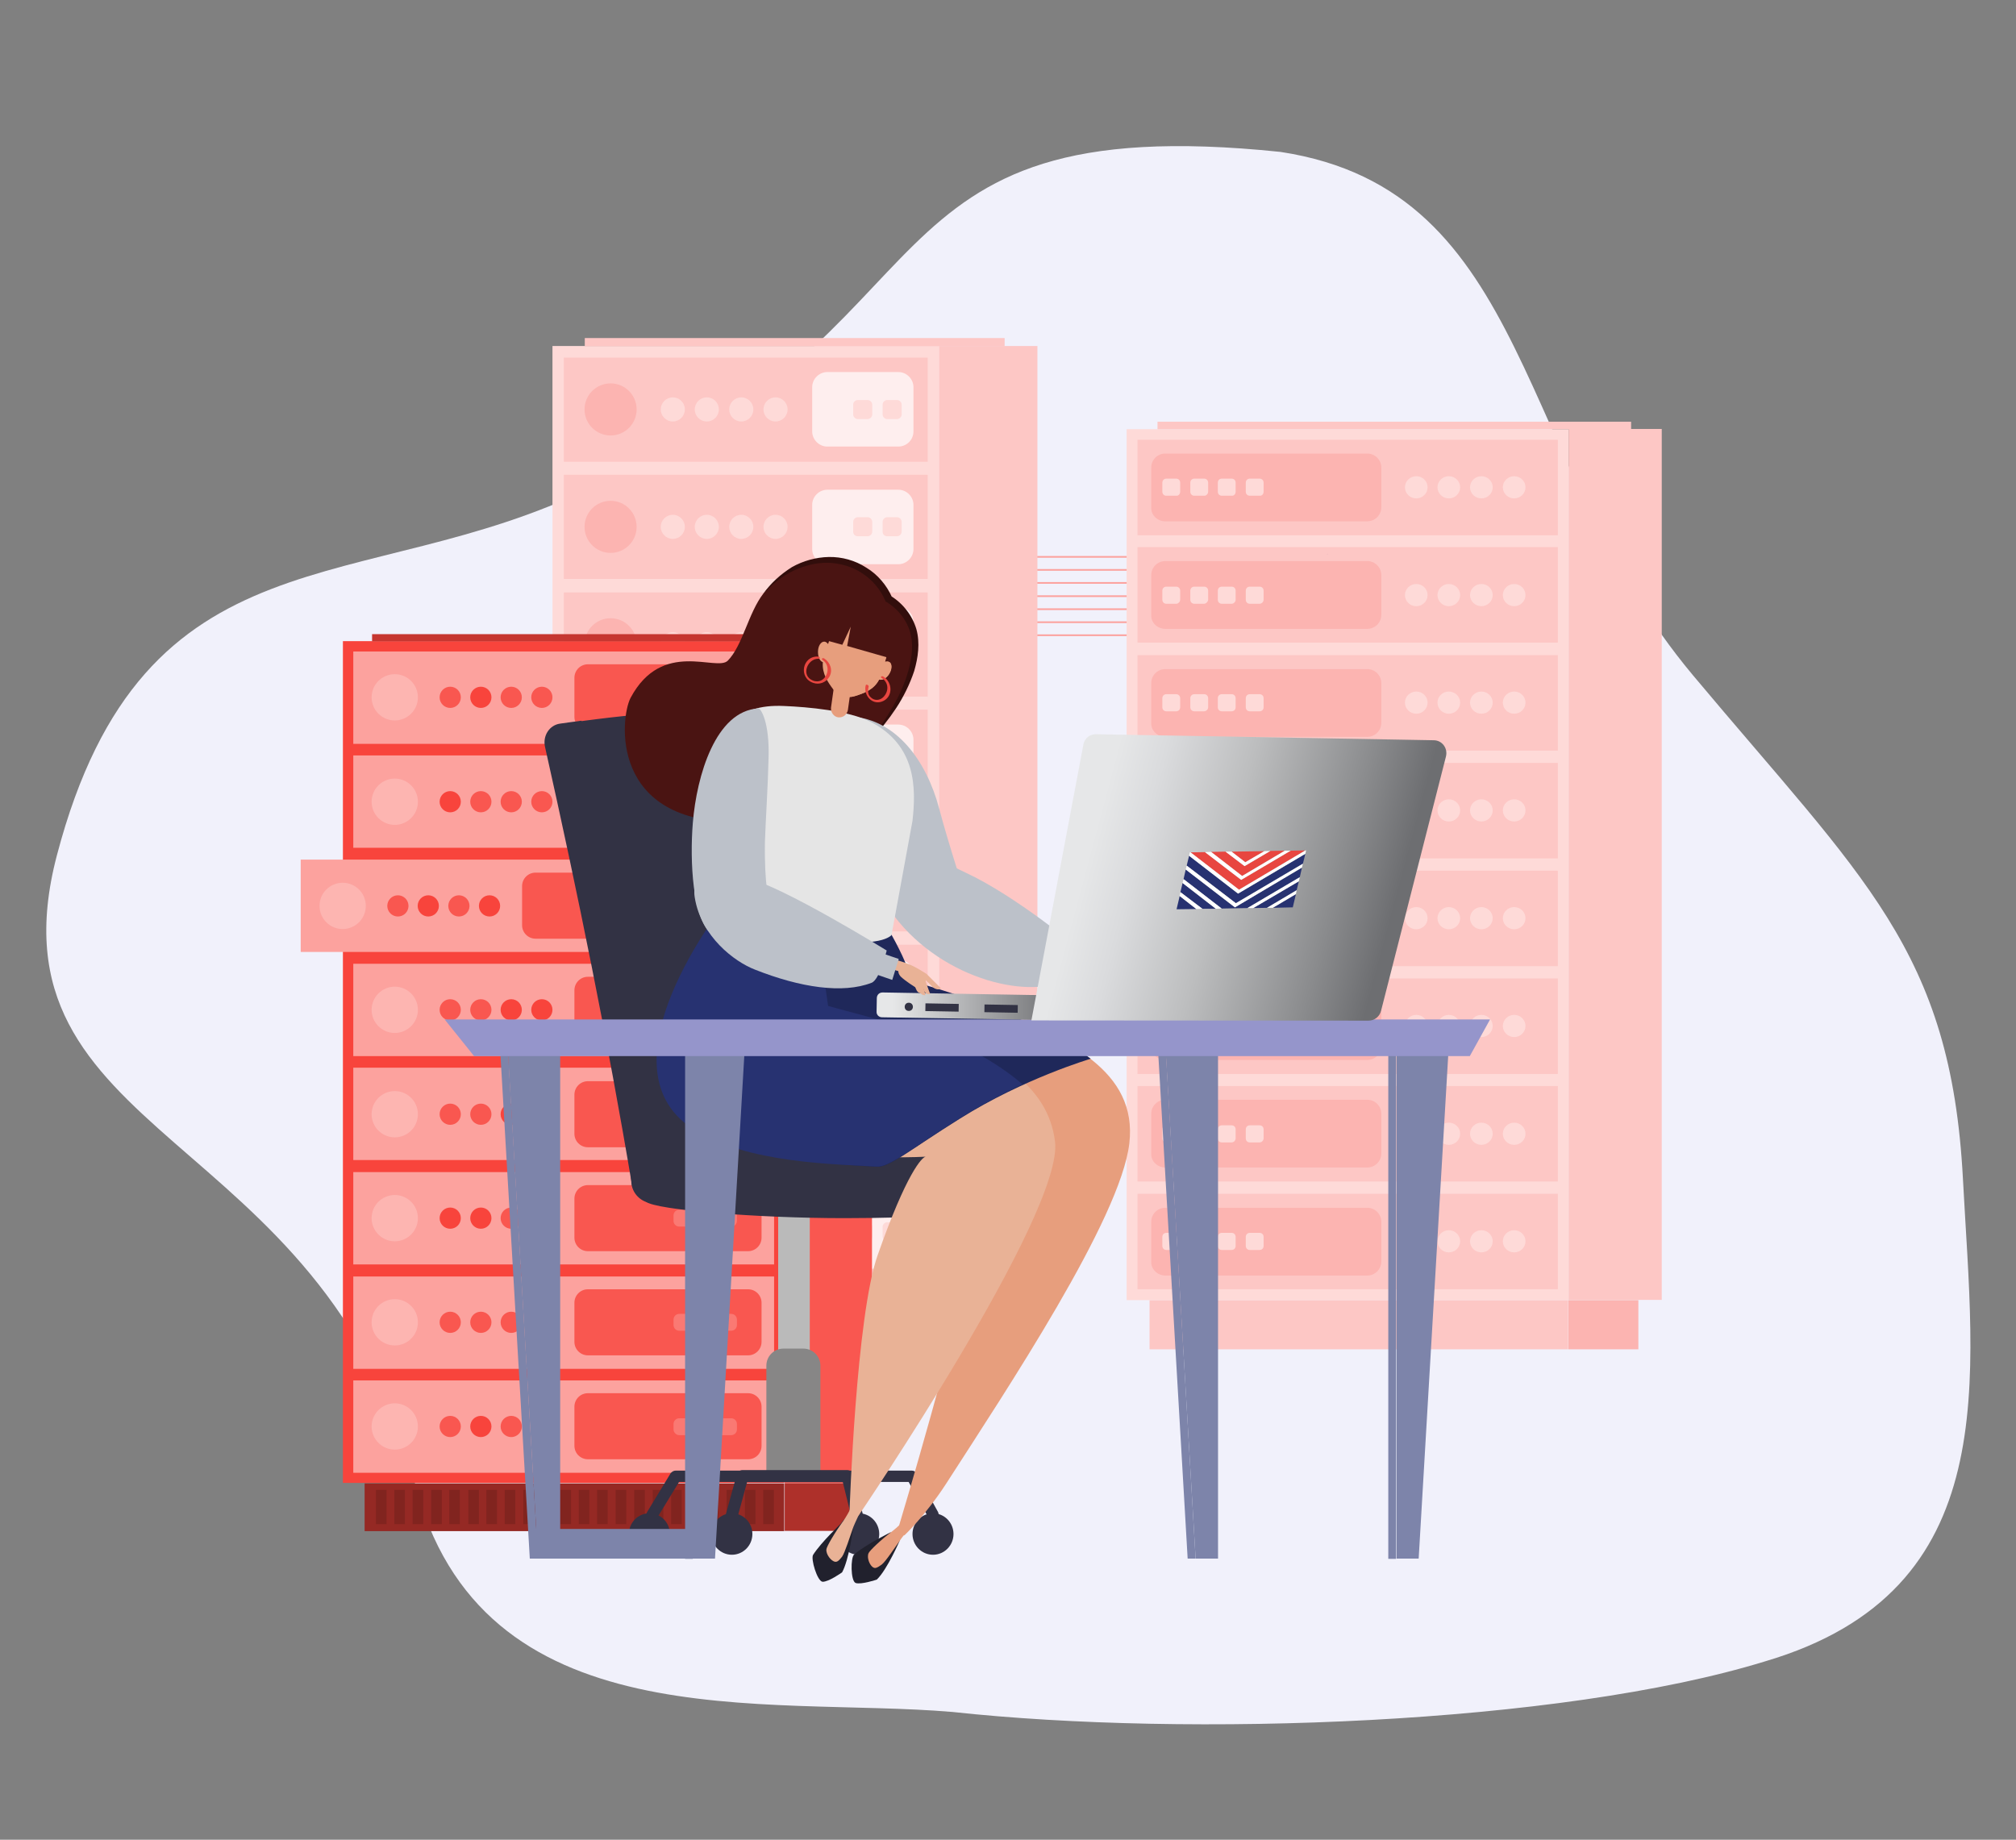 <?xml version="1.0" encoding="utf-8"?>
<!-- Generator: Adobe Illustrator 21.0.0, SVG Export Plug-In . SVG Version: 6.00 Build 0)  -->
<svg version="1.1" id="Layer_1" xmlns="http://www.w3.org/2000/svg" xmlns:xlink="http://www.w3.org/1999/xlink" x="0px" y="0px"
	 viewBox="0 0 836 763" style="enable-background:new 0 0 836 763;" xml:space="preserve">
<rect x="0" y="0" width="836" height="763" fill="#808080" stroke="none"/>
<style type="text/css">
	.st0{fill:#F1F1FB;}
	.st1{fill:#FCA29E;}
	.st2{fill:#FDC7C5;}
	.st3{fill:#FCB4B1;}
	.st4{fill:#FEDAD8;}
	.st5{opacity:0.7;fill:#FFFFFF;enable-background:new    ;}
	.st6{fill:#952924;}
	.st7{opacity:0.2;}
	.st8{fill:#320E0C;}
	.st9{fill:#AE302A;}
	.st10{fill:#F8443C;}
	.st11{fill:#C63630;}
	.st12{fill:#F95750;}
	.st13{opacity:0.6;fill:#C63630;enable-background:new    ;}
	.st14{opacity:0.2;fill:#FFFFFF;enable-background:new    ;}
	.st15{fill:#BABABA;}
	.st16{fill:#878686;}
	.st17{fill:#323244;}
	.st18{fill:#4A1412;}
	.st19{fill:#BCC1C9;}
	.st20{fill:#7D84AA;}
	.st21{fill:#E79E7D;}
	.st22{fill:#21212D;}
	.st23{fill:#E9B296;}
	.st24{fill:#1F285A;}
	.st25{fill:#273271;}
	.st26{fill:#E5E5E5;}
	.st27{fill:#E84640;}
	.st28{fill:#FB8875;}
	.st29{fill:#9595CB;}
	.st30{fill:url(#SVGID_1_);}
	.st31{fill:url(#SVGID_2_);}
	.st32{fill:#FFFFFF;}
</style>
<path class="st0" d="M732,689c-85.5,26.3-239.3,31.6-337,21c-77.6-6.6-196,12.6-223.2-95.8C135.1,467.8-7.5,473,23.6,354.7
	c36.1-137.5,126.8-106,221.6-152.5C399.7,137.9,352.2,44.4,531,63c105,16,96.9,128.4,171,217c70.8,84.6,107,114,112,209
	C818.4,572.5,831.6,659.6,732,689z"/>
<ellipse transform="matrix(6.152436e-02 -0.998 0.998 6.152436e-02 210.008 772.374)" class="st0" cx="515.7" cy="274.5" rx="4.4" ry="4.5"/>
<g>
	<rect x="418.5" y="263.1" class="st1" width="91.6" height="0.7"/>
	<rect x="418.5" y="257.7" class="st1" width="91.6" height="0.7"/>
	<rect x="418.5" y="252.3" class="st1" width="91.6" height="0.7"/>
	<rect x="418.5" y="246.9" class="st1" width="91.6" height="0.7"/>
	<rect x="418.5" y="241.4" class="st1" width="91.6" height="0.7"/>
	<rect x="418.5" y="236" class="st1" width="91.6" height="0.7"/>
	<rect x="418.5" y="230.6" class="st1" width="91.6" height="0.7"/>
	<g>
		<g>
			<g>
				<rect x="239.3" y="537.4" class="st2" width="150.3" height="22.3"/>
				<rect x="389.5" y="537.3" class="st3" width="30.5" height="22.3"/>
				<rect x="229.1" y="143.5" class="st4" width="160.5" height="393.8"/>
				<rect x="242.5" y="140.2" class="st2" width="174.1" height="3.4"/>
				<rect x="389.5" y="143.5" class="st2" width="40.7" height="393.8"/>
			</g>
			<g>
				<rect x="233.8" y="148.3" class="st2" width="150.9" height="43.2"/>
				<rect x="233.8" y="489.2" class="st2" width="150.9" height="43.2"/>
				<rect x="233.8" y="440.5" class="st2" width="150.9" height="43.2"/>
				<rect x="233.8" y="391.8" class="st2" width="150.9" height="43.2"/>
				<rect x="233.8" y="343.1" class="st2" width="150.9" height="43.2"/>
				<rect x="233.8" y="294.3" class="st2" width="150.9" height="43.2"/>
				<rect x="233.8" y="245.7" class="st2" width="150.9" height="43.2"/>
				<rect x="233.8" y="196.9" class="st2" width="150.9" height="43.2"/>
			</g>
			<path class="st5" d="M372.5,185.2h-29.4c-3.5,0-6.3-2.9-6.3-6.3v-18.3c0-3.5,2.9-6.3,6.3-6.3h29.4c3.5,0,6.3,2.9,6.3,6.3v18.3
				C378.8,182.4,376,185.2,372.5,185.2z"/>
			<path class="st4" d="M366,171.9v-4.1c0-1,0.9-1.9,1.9-1.9h4.1c1,0,1.9,0.9,1.9,1.9v4.1c0,1-0.9,1.9-1.9,1.9h-4.1
				C366.9,173.8,366,172.9,366,171.9z"/>
			<path class="st5" d="M372.5,234h-29.4c-3.5,0-6.3-2.9-6.3-6.3v-18.3c0-3.5,2.9-6.3,6.3-6.3h29.4c3.5,0,6.3,2.9,6.3,6.3v18.3
				C378.8,231.1,376,234,372.5,234z"/>
			<path class="st4" d="M366,220.5v-4.1c0-1,0.9-1.9,1.9-1.9h4.1c1,0,1.9,0.9,1.9,1.9v4.1c0,1-0.9,1.9-1.9,1.9h-4.1
				C366.9,222.4,366,221.7,366,220.5z"/>
			<path class="st5" d="M372.5,282.6h-29.4c-3.5,0-6.3-2.9-6.3-6.3V258c0-3.5,2.9-6.3,6.3-6.3h29.4c3.5,0,6.3,2.9,6.3,6.3v18.3
				C378.8,279.7,376,282.6,372.5,282.6z"/>
			<path class="st4" d="M366,269.3v-4.1c0-1,0.9-1.9,1.9-1.9h4.1c1,0,1.9,0.9,1.9,1.9v4.1c0,1-0.9,1.9-1.9,1.9h-4.1
				C366.9,271.2,366,270.3,366,269.3z"/>
			<path class="st5" d="M372.5,331.4h-29.4c-3.5,0-6.3-2.9-6.3-6.3v-18.3c0-3.5,2.9-6.3,6.3-6.3h29.4c3.5,0,6.3,2.9,6.3,6.3V325
				C378.8,328.5,376,331.4,372.5,331.4z"/>
			<path class="st4" d="M366,317.9v-4.1c0-1,0.9-1.9,1.9-1.9h4.1c1,0,1.9,0.9,1.9,1.9v4.1c0,1-0.9,1.9-1.9,1.9h-4.1
				C366.9,319.9,366,319.1,366,317.9z"/>
			<path class="st5" d="M372.5,380h-29.4c-3.5,0-6.3-2.9-6.3-6.3v-18.3c0-3.5,2.9-6.3,6.3-6.3h29.4c3.5,0,6.3,2.9,6.3,6.3v18.3
				C378.8,377.3,376,380,372.5,380z"/>
			<path class="st4" d="M366,366.7v-4.1c0-1,0.9-1.9,1.9-1.9h4.1c1,0,1.9,0.9,1.9,1.9v4.1c0,1-0.9,1.9-1.9,1.9h-4.1
				C366.9,368.6,366,367.7,366,366.7z"/>
			<path class="st5" d="M372.5,428.8h-29.4c-3.5,0-6.3-2.9-6.3-6.3v-18.3c0-3.5,2.9-6.3,6.3-6.3h29.4c3.5,0,6.3,2.9,6.3,6.3v18.3
				C378.8,425.9,376,428.8,372.5,428.8z"/>
			<path class="st4" d="M366,415.5v-4.1c0-1,0.9-1.9,1.9-1.9h4.1c1,0,1.9,0.9,1.9,1.9v4.1c0,1-0.9,1.9-1.9,1.9h-4.1
				C366.9,417.3,366,416.5,366,415.5z"/>
			<path class="st5" d="M372.5,477.5h-29.4c-3.5,0-6.3-2.9-6.3-6.3v-18.3c0-3.5,2.9-6.3,6.3-6.3h29.4c3.5,0,6.3,2.9,6.3,6.3v18.3
				C378.8,474.7,376,477.5,372.5,477.5z"/>
			<path class="st4" d="M366,464.1V460c0-1,0.9-1.9,1.9-1.9h4.1c1,0,1.9,0.9,1.9,1.9v4.1c0,1-0.9,1.9-1.9,1.9h-4.1
				C366.9,466,366,465.2,366,464.1z"/>
			<path class="st5" d="M372.5,526.2h-29.4c-3.5,0-6.3-2.9-6.3-6.3v-18.3c0-3.5,2.9-6.3,6.3-6.3h29.4c3.5,0,6.3,2.9,6.3,6.3v18.3
				C378.8,523.4,376,526.2,372.5,526.2z"/>
			<path class="st4" d="M366,512.9v-4.1c0-1,0.9-1.9,1.9-1.9h4.1c1,0,1.9,0.9,1.9,1.9v4.1c0,1-0.9,1.9-1.9,1.9h-4.1
				C366.9,514.7,366,513.8,366,512.9z"/>
			<path class="st4" d="M353.8,171.9v-4.1c0-1,0.9-1.9,1.9-1.9h4.1c1,0,1.9,0.9,1.9,1.9v4.1c0,1-0.9,1.9-1.9,1.9h-4.1
				C354.7,173.8,353.8,172.9,353.8,171.9z"/>
			<path class="st4" d="M353.8,220.5v-4.1c0-1,0.9-1.9,1.9-1.9h4.1c1,0,1.9,0.9,1.9,1.9v4.1c0,1-0.9,1.9-1.9,1.9h-4.1
				C354.7,222.4,353.8,221.7,353.8,220.5z"/>
			<path class="st4" d="M353.8,269.3v-4.1c0-1,0.9-1.9,1.9-1.9h4.1c1,0,1.9,0.9,1.9,1.9v4.1c0,1-0.9,1.9-1.9,1.9h-4.1
				C354.7,271.2,353.8,270.3,353.8,269.3z"/>
			<path class="st4" d="M353.8,317.9v-4.1c0-1,0.9-1.9,1.9-1.9h4.1c1,0,1.9,0.9,1.9,1.9v4.1c0,1-0.9,1.9-1.9,1.9h-4.1
				C354.7,319.9,353.8,319.1,353.8,317.9z"/>
			<path class="st4" d="M353.8,366.7v-4.1c0-1,0.9-1.9,1.9-1.9h4.1c1,0,1.9,0.9,1.9,1.9v4.1c0,1-0.9,1.9-1.9,1.9h-4.1
				C354.7,368.6,353.8,367.7,353.8,366.7z"/>
			<path class="st4" d="M353.8,415.5v-4.1c0-1,0.9-1.9,1.9-1.9h4.1c1,0,1.9,0.9,1.9,1.9v4.1c0,1-0.9,1.9-1.9,1.9h-4.1
				C354.7,417.3,353.8,416.5,353.8,415.5z"/>
			<path class="st4" d="M353.8,464.1V460c0-1,0.9-1.9,1.9-1.9h4.1c1,0,1.9,0.9,1.9,1.9v4.1c0,1-0.9,1.9-1.9,1.9h-4.1
				C354.7,466,353.8,465.2,353.8,464.1z"/>
			<path class="st4" d="M353.8,512.9v-4.1c0-1,0.9-1.9,1.9-1.9h4.1c1,0,1.9,0.9,1.9,1.9v4.1c0,1-0.9,1.9-1.9,1.9h-4.1
				C354.7,514.7,353.8,513.8,353.8,512.9z"/>
			<g>
				<circle class="st4" cx="321.6" cy="169.8" r="5"/>
				<circle class="st4" cx="307.4" cy="169.8" r="5"/>
				<circle class="st4" cx="293.1" cy="169.8" r="5"/>
				<circle class="st4" cx="279" cy="169.8" r="5"/>
			</g>
			<g>
				<circle class="st4" cx="321.6" cy="218.5" r="5"/>
				<circle class="st4" cx="307.4" cy="218.5" r="5"/>
				<circle class="st4" cx="293.1" cy="218.5" r="5"/>
				<circle class="st4" cx="279" cy="218.5" r="5"/>
			</g>
			<g>
				<circle class="st4" cx="321.6" cy="267.2" r="5"/>
				<circle class="st4" cx="307.4" cy="267.2" r="5"/>
				<circle class="st4" cx="293.1" cy="267.2" r="5"/>
				<circle class="st4" cx="279" cy="267.2" r="5"/>
			</g>
			<g>
				<circle class="st4" cx="321.6" cy="315.9" r="5"/>
				<circle class="st4" cx="307.4" cy="315.9" r="5"/>
				<circle class="st4" cx="293.1" cy="315.9" r="5"/>
				<circle class="st4" cx="279" cy="315.9" r="5"/>
			</g>
			<g>
				<circle class="st4" cx="321.6" cy="364.7" r="5"/>
				<circle class="st4" cx="307.4" cy="364.7" r="5"/>
				<circle class="st4" cx="293.1" cy="364.7" r="5"/>
				<circle class="st4" cx="279" cy="364.7" r="5"/>
			</g>
			<g>
				<circle class="st4" cx="321.6" cy="413.3" r="5"/>
				<circle class="st4" cx="307.4" cy="413.3" r="5"/>
				<circle class="st4" cx="293.1" cy="413.3" r="5"/>
				<circle class="st4" cx="279" cy="413.3" r="5"/>
			</g>
			<g>
				<circle class="st4" cx="321.6" cy="462.1" r="5"/>
				<circle class="st4" cx="307.4" cy="462.1" r="5"/>
				<circle class="st4" cx="293.1" cy="462.1" r="5"/>
				<circle class="st4" cx="279" cy="462.1" r="5"/>
			</g>
			<g>
				<circle class="st4" cx="321.6" cy="510.7" r="5"/>
				<circle class="st4" cx="307.4" cy="510.7" r="5"/>
				<circle class="st4" cx="293.1" cy="510.7" r="5"/>
				<circle class="st4" cx="279" cy="510.7" r="5"/>
			</g>
			<circle class="st3" cx="253.2" cy="169.8" r="10.8"/>
			<circle class="st3" cx="253.2" cy="218.5" r="10.8"/>
			<circle class="st3" cx="253.2" cy="267.2" r="10.8"/>
			<circle class="st3" cx="253.2" cy="315.9" r="10.8"/>
			<circle class="st3" cx="253.2" cy="364.7" r="10.8"/>
			<circle class="st3" cx="253.2" cy="413.3" r="10.8"/>
			<circle class="st3" cx="253.2" cy="462.1" r="10.8"/>
			<circle class="st3" cx="253.2" cy="510.7" r="10.8"/>
		</g>
	</g>
	<g>
		<g>
			<g>
				<rect x="476.7" y="539.2" class="st2" width="173.6" height="20.4"/>
				<rect x="650.4" y="539.2" class="st3" width="29" height="20.4"/>
				<rect x="467.2" y="178" class="st4" width="183.3" height="361.2"/>
				<rect x="480" y="174.9" class="st2" width="196.4" height="3.1"/>
				<rect x="650.5" y="177.9" class="st2" width="38.6" height="361.2"/>
			</g>
			<g>
				<rect x="471.7" y="182.4" class="st2" width="174.3" height="39.6"/>
				<rect x="471.7" y="495.1" class="st2" width="174.3" height="39.6"/>
				<rect x="471.7" y="450.4" class="st2" width="174.3" height="39.6"/>
				<rect x="471.7" y="405.8" class="st2" width="174.3" height="39.6"/>
				<rect x="471.7" y="361.1" class="st2" width="174.3" height="39.6"/>
				<rect x="471.7" y="316.4" class="st2" width="174.3" height="39.6"/>
				<rect x="471.7" y="271.7" class="st2" width="174.3" height="39.6"/>
				<rect x="471.7" y="226.9" class="st2" width="174.3" height="39.6"/>
			</g>
			<path class="st3" d="M483.2,216.2H567c3.2,0,5.8-2.6,5.8-5.8v-16.5c0-3.2-2.6-5.8-5.8-5.8h-83.8c-3.2,0-5.8,2.6-5.8,5.8v16.5
				C477.2,213.6,480,216.2,483.2,216.2z"/>
			<path class="st4" d="M489.4,203.9v-3.7c0-1-0.7-1.7-1.7-1.7h-4c-1,0-1.7,0.7-1.7,1.7v3.7c0,1,0.7,1.7,1.7,1.7h4
				C488.7,205.7,489.4,204.9,489.4,203.9z"/>
			<path class="st3" d="M483.2,260.8H567c3.2,0,5.8-2.6,5.8-5.8v-16.5c0-3.2-2.6-5.8-5.8-5.8h-83.8c-3.2,0-5.8,2.6-5.8,5.8V255
				C477.2,258.2,480,260.8,483.2,260.8z"/>
			<path class="st4" d="M489.4,248.7V245c0-1-0.7-1.7-1.7-1.7h-4c-1,0-1.7,0.7-1.7,1.7v3.7c0,1,0.7,1.7,1.7,1.7h4
				C488.7,250.4,489.4,249.5,489.4,248.7z"/>
			<path class="st3" d="M483.2,305.6H567c3.2,0,5.8-2.6,5.8-5.8v-16.5c0-3.2-2.6-5.8-5.8-5.8h-83.8c-3.2,0-5.8,2.6-5.8,5.8v16.5
				C477.2,302.9,480,305.6,483.2,305.6z"/>
			<path class="st4" d="M489.4,293.3v-3.7c0-1-0.7-1.7-1.7-1.7h-4c-1,0-1.7,0.7-1.7,1.7v3.7c0,1,0.7,1.7,1.7,1.7h4
				C488.7,295,489.4,294.3,489.4,293.3z"/>
			<path class="st3" d="M483.2,350.3H567c3.2,0,5.8-2.6,5.8-5.8V328c0-3.2-2.6-5.8-5.8-5.8h-83.8c-3.2,0-5.8,2.6-5.8,5.8v16.5
				C477.2,347.7,480,350.3,483.2,350.3z"/>
			<path class="st4" d="M489.4,338v-3.7c0-1-0.7-1.7-1.7-1.7h-4c-1,0-1.7,0.7-1.7,1.7v3.7c0,1,0.7,1.7,1.7,1.7h4
				C488.7,339.7,489.4,339,489.4,338z"/>
			<path class="st3" d="M483.2,394.9H567c3.2,0,5.8-2.6,5.8-5.8v-16.5c0-3.2-2.6-5.8-5.8-5.8h-83.8c-3.2,0-5.8,2.6-5.8,5.8v16.5
				C477.2,392.3,480,394.9,483.2,394.9z"/>
			<path class="st4" d="M489.4,382.6v-3.7c0-1-0.7-1.7-1.7-1.7h-4c-1,0-1.7,0.7-1.7,1.7v3.7c0,1,0.7,1.7,1.7,1.7h4
				C488.7,384.4,489.4,383.6,489.4,382.6z"/>
			<path class="st3" d="M483.2,439.6H567c3.2,0,5.8-2.6,5.8-5.8v-16.5c0-3.2-2.6-5.8-5.8-5.8h-83.8c-3.2,0-5.8,2.6-5.8,5.8v16.5
				C477.2,437,480,439.6,483.2,439.6z"/>
			<path class="st4" d="M489.4,427.3v-3.7c0-1-0.7-1.7-1.7-1.7h-4c-1,0-1.7,0.7-1.7,1.7v3.7c0,1,0.7,1.7,1.7,1.7h4
				C488.7,429.1,489.4,428.3,489.4,427.3z"/>
			<path class="st3" d="M483.2,484.2H567c3.2,0,5.8-2.6,5.8-5.8v-16.5c0-3.2-2.6-5.8-5.8-5.8h-83.8c-3.2,0-5.8,2.6-5.8,5.8v16.5
				C477.2,481.6,480,484.2,483.2,484.2z"/>
			<path class="st4" d="M489.4,472.1v-3.7c0-1-0.7-1.7-1.7-1.7h-4c-1,0-1.7,0.7-1.7,1.7v3.7c0,1,0.7,1.7,1.7,1.7h4
				C488.7,473.8,489.4,472.9,489.4,472.1z"/>
			<path class="st3" d="M483.2,529H567c3.2,0,5.8-2.6,5.8-5.8v-16.5c0-3.2-2.6-5.8-5.8-5.8h-83.8c-3.2,0-5.8,2.6-5.8,5.8v16.5
				C477.2,526.3,480,529,483.2,529z"/>
			<path class="st4" d="M489.4,516.7V513c0-1-0.7-1.7-1.7-1.7h-4c-1,0-1.7,0.7-1.7,1.7v3.7c0,1,0.7,1.7,1.7,1.7h4
				C488.7,518.4,489.4,517.7,489.4,516.7z"/>
			<path class="st4" d="M501,203.9v-3.7c0-1-0.7-1.7-1.7-1.7h-4c-1,0-1.7,0.7-1.7,1.7v3.7c0,1,0.7,1.7,1.7,1.7h4
				C500.1,205.7,501,204.9,501,203.9z"/>
			<path class="st4" d="M501,248.7V245c0-1-0.7-1.7-1.7-1.7h-4c-1,0-1.7,0.7-1.7,1.7v3.7c0,1,0.7,1.7,1.7,1.7h4
				C500.1,250.4,501,249.5,501,248.7z"/>
			<path class="st4" d="M501,293.3v-3.7c0-1-0.7-1.7-1.7-1.7h-4c-1,0-1.7,0.7-1.7,1.7v3.7c0,1,0.7,1.7,1.7,1.7h4
				C500.1,295,501,294.3,501,293.3z"/>
			<path class="st4" d="M501,338v-3.7c0-1-0.7-1.7-1.7-1.7h-4c-1,0-1.7,0.7-1.7,1.7v3.7c0,1,0.7,1.7,1.7,1.7h4
				C500.1,339.7,501,339,501,338z"/>
			<path class="st4" d="M501,382.6v-3.7c0-1-0.7-1.7-1.7-1.7h-4c-1,0-1.7,0.7-1.7,1.7v3.7c0,1,0.7,1.7,1.7,1.7h4
				C500.1,384.4,501,383.6,501,382.6z"/>
			<path class="st4" d="M501,427.3v-3.7c0-1-0.7-1.7-1.7-1.7h-4c-1,0-1.7,0.7-1.7,1.7v3.7c0,1,0.7,1.7,1.7,1.7h4
				C500.1,429.1,501,428.3,501,427.3z"/>
			<path class="st4" d="M501,472.1v-3.7c0-1-0.7-1.7-1.7-1.7h-4c-1,0-1.7,0.7-1.7,1.7v3.7c0,1,0.7,1.7,1.7,1.7h4
				C500.1,473.8,501,472.9,501,472.1z"/>
			<path class="st4" d="M501,516.7V513c0-1-0.7-1.7-1.7-1.7h-4c-1,0-1.7,0.7-1.7,1.7v3.7c0,1,0.7,1.7,1.7,1.7h4
				C500.1,518.4,501,517.7,501,516.7z"/>
			<path class="st4" d="M512.4,203.9v-3.7c0-1-0.7-1.7-1.7-1.7h-4c-1,0-1.7,0.7-1.7,1.7v3.7c0,1,0.7,1.7,1.7,1.7h4
				C511.7,205.7,512.4,204.9,512.4,203.9z"/>
			<path class="st4" d="M512.4,248.7V245c0-1-0.7-1.7-1.7-1.7h-4c-1,0-1.7,0.7-1.7,1.7v3.7c0,1,0.7,1.7,1.7,1.7h4
				C511.7,250.4,512.4,249.5,512.4,248.7z"/>
			<path class="st4" d="M512.4,293.3v-3.7c0-1-0.7-1.7-1.7-1.7h-4c-1,0-1.7,0.7-1.7,1.7v3.7c0,1,0.7,1.7,1.7,1.7h4
				C511.7,295,512.4,294.3,512.4,293.3z"/>
			<path class="st4" d="M512.4,338v-3.7c0-1-0.7-1.7-1.7-1.7h-4c-1,0-1.7,0.7-1.7,1.7v3.7c0,1,0.7,1.7,1.7,1.7h4
				C511.7,339.7,512.4,339,512.4,338z"/>
			<path class="st4" d="M512.4,382.6v-3.7c0-1-0.7-1.7-1.7-1.7h-4c-1,0-1.7,0.7-1.7,1.7v3.7c0,1,0.7,1.7,1.7,1.7h4
				C511.7,384.4,512.4,383.6,512.4,382.6z"/>
			<path class="st4" d="M512.4,427.3v-3.7c0-1-0.7-1.7-1.7-1.7h-4c-1,0-1.7,0.7-1.7,1.7v3.7c0,1,0.7,1.7,1.7,1.7h4
				C511.7,429.1,512.4,428.3,512.4,427.3z"/>
			<path class="st4" d="M512.4,472.1v-3.7c0-1-0.7-1.7-1.7-1.7h-4c-1,0-1.7,0.7-1.7,1.7v3.7c0,1,0.7,1.7,1.7,1.7h4
				C511.7,473.8,512.4,472.9,512.4,472.1z"/>
			<path class="st4" d="M512.4,516.7V513c0-1-0.7-1.7-1.7-1.7h-4c-1,0-1.7,0.7-1.7,1.7v3.7c0,1,0.7,1.7,1.7,1.7h4
				C511.7,518.4,512.4,517.7,512.4,516.7z"/>
			<path class="st4" d="M524,203.9v-3.7c0-1-0.7-1.7-1.7-1.7h-4c-1,0-1.7,0.7-1.7,1.7v3.7c0,1,0.7,1.7,1.7,1.7h4
				C523.3,205.7,524,204.9,524,203.9z"/>
			<path class="st4" d="M524,248.7V245c0-1-0.7-1.7-1.7-1.7h-4c-1,0-1.7,0.7-1.7,1.7v3.7c0,1,0.7,1.7,1.7,1.7h4
				C523.3,250.4,524,249.5,524,248.7z"/>
			<path class="st4" d="M524,293.3v-3.7c0-1-0.7-1.7-1.7-1.7h-4c-1,0-1.7,0.7-1.7,1.7v3.7c0,1,0.7,1.7,1.7,1.7h4
				C523.3,295,524,294.3,524,293.3z"/>
			<path class="st4" d="M524,338v-3.7c0-1-0.7-1.7-1.7-1.7h-4c-1,0-1.7,0.7-1.7,1.7v3.7c0,1,0.7,1.7,1.7,1.7h4
				C523.3,339.7,524,339,524,338z"/>
			<path class="st4" d="M524,382.6v-3.7c0-1-0.7-1.7-1.7-1.7h-4c-1,0-1.7,0.7-1.7,1.7v3.7c0,1,0.7,1.7,1.7,1.7h4
				C523.3,384.4,524,383.6,524,382.6z"/>
			<path class="st4" d="M524,427.3v-3.7c0-1-0.7-1.7-1.7-1.7h-4c-1,0-1.7,0.7-1.7,1.7v3.7c0,1,0.7,1.7,1.7,1.7h4
				C523.3,429.1,524,428.3,524,427.3z"/>
			<path class="st4" d="M524,472.1v-3.7c0-1-0.7-1.7-1.7-1.7h-4c-1,0-1.7,0.7-1.7,1.7v3.7c0,1,0.7,1.7,1.7,1.7h4
				C523.3,473.8,524,472.9,524,472.1z"/>
			<path class="st4" d="M524,516.7V513c0-1-0.7-1.7-1.7-1.7h-4c-1,0-1.7,0.7-1.7,1.7v3.7c0,1,0.7,1.7,1.7,1.7h4
				C523.3,518.4,524,517.7,524,516.7z"/>
			<g>
				<ellipse class="st4" cx="587.3" cy="202.1" rx="4.7" ry="4.6"/>
				<ellipse class="st4" cx="600.8" cy="202.1" rx="4.7" ry="4.6"/>
				<ellipse class="st4" cx="614.3" cy="202.1" rx="4.7" ry="4.6"/>
				<ellipse class="st4" cx="627.9" cy="202.1" rx="4.7" ry="4.6"/>
			</g>
			<g>
				<ellipse class="st4" cx="587.3" cy="246.8" rx="4.7" ry="4.6"/>
				<ellipse class="st4" cx="600.8" cy="246.8" rx="4.7" ry="4.6"/>
				<ellipse class="st4" cx="614.3" cy="246.8" rx="4.7" ry="4.6"/>
				<ellipse class="st4" cx="627.9" cy="246.8" rx="4.7" ry="4.6"/>
			</g>
			<g>
				<ellipse class="st4" cx="587.3" cy="291.4" rx="4.7" ry="4.6"/>
				<ellipse class="st4" cx="600.8" cy="291.4" rx="4.7" ry="4.6"/>
				<ellipse class="st4" cx="614.3" cy="291.4" rx="4.7" ry="4.6"/>
				<ellipse class="st4" cx="627.9" cy="291.4" rx="4.7" ry="4.6"/>
			</g>
			<g>
				<ellipse class="st4" cx="587.3" cy="336.1" rx="4.7" ry="4.6"/>
				<ellipse class="st4" cx="600.8" cy="336.1" rx="4.7" ry="4.6"/>
				<ellipse class="st4" cx="614.3" cy="336.1" rx="4.7" ry="4.6"/>
				<ellipse class="st4" cx="627.9" cy="336.1" rx="4.7" ry="4.6"/>
			</g>
			<g>
				<ellipse class="st4" cx="587.3" cy="380.8" rx="4.7" ry="4.6"/>
				<ellipse class="st4" cx="600.8" cy="380.8" rx="4.7" ry="4.6"/>
				<ellipse class="st4" cx="614.3" cy="380.8" rx="4.7" ry="4.6"/>
				<ellipse class="st4" cx="627.9" cy="380.8" rx="4.7" ry="4.6"/>
			</g>
			<g>
				<ellipse class="st4" cx="587.3" cy="425.5" rx="4.7" ry="4.6"/>
				<ellipse class="st4" cx="600.8" cy="425.5" rx="4.7" ry="4.6"/>
				<ellipse class="st4" cx="614.3" cy="425.5" rx="4.7" ry="4.6"/>
				<ellipse class="st4" cx="627.9" cy="425.5" rx="4.7" ry="4.6"/>
			</g>
			<g>
				<ellipse class="st4" cx="587.3" cy="470.2" rx="4.7" ry="4.6"/>
				<ellipse class="st4" cx="600.8" cy="470.2" rx="4.7" ry="4.6"/>
				<ellipse class="st4" cx="614.3" cy="470.2" rx="4.7" ry="4.6"/>
				<ellipse class="st4" cx="627.9" cy="470.2" rx="4.7" ry="4.6"/>
			</g>
			<g>
				<ellipse class="st4" cx="587.3" cy="514.8" rx="4.7" ry="4.6"/>
				<ellipse class="st4" cx="600.8" cy="514.8" rx="4.7" ry="4.6"/>
				<ellipse class="st4" cx="614.3" cy="514.8" rx="4.7" ry="4.6"/>
				<ellipse class="st4" cx="627.9" cy="514.8" rx="4.7" ry="4.6"/>
			</g>
		</g>
	</g>
	<g>
		<rect x="151.2" y="615.2" class="st6" width="174" height="19.8"/>
		<g class="st7">
			<rect x="155.9" y="617.9" class="st8" width="4.4" height="14.2"/>
			<rect x="163.5" y="617.9" class="st8" width="4.4" height="14.2"/>
			<rect x="171.1" y="617.9" class="st8" width="4.4" height="14.2"/>
			<rect x="178.8" y="617.9" class="st8" width="4.4" height="14.2"/>
			<rect x="186.3" y="617.9" class="st8" width="4.4" height="14.2"/>
			<rect x="194.2" y="617.9" class="st8" width="4.4" height="14.2"/>
			<rect x="201.7" y="617.9" class="st8" width="4.4" height="14.2"/>
			<rect x="209.3" y="617.9" class="st8" width="4.4" height="14.2"/>
			<rect x="217" y="617.9" class="st8" width="4.4" height="14.2"/>
			<rect x="224.7" y="617.9" class="st8" width="4.4" height="14.2"/>
			<rect x="232.4" y="617.9" class="st8" width="4.4" height="14.2"/>
			<rect x="240" y="617.9" class="st8" width="4.4" height="14.2"/>
			<rect x="247.6" y="617.9" class="st8" width="4.4" height="14.2"/>
			<rect x="255.3" y="617.9" class="st8" width="4.4" height="14.2"/>
			<rect x="263" y="617.9" class="st8" width="4.4" height="14.2"/>
			<rect x="270.7" y="617.9" class="st8" width="4.4" height="14.2"/>
			<rect x="278.3" y="617.9" class="st8" width="4.4" height="14.2"/>
			<rect x="285.9" y="617.9" class="st8" width="4.4" height="14.2"/>
			<rect x="293.5" y="617.9" class="st8" width="4.4" height="14.2"/>
			<rect x="301.3" y="617.9" class="st8" width="4.4" height="14.2"/>
			<rect x="308.9" y="617.9" class="st8" width="4.4" height="14.2"/>
			<rect x="316.5" y="617.9" class="st8" width="4.4" height="14.2"/>
		</g>
		<rect x="325.4" y="615.1" class="st9" width="27.1" height="19.8"/>
		<rect x="142.2" y="265.9" class="st10" width="183" height="349.1"/>
		<rect x="154.3" y="263" class="st11" width="195.3" height="3"/>
		<rect x="325.3" y="266" class="st12" width="36.3" height="349.1"/>
		<g>
			<path class="st13" d="M316.2,392.9H151.3c-2.6,0-4.9-2.1-4.9-4.9v-25c0-2.6,2.1-4.9,4.9-4.9h164.8c2.6,0,4.9,2.1,4.9,4.9v25
				C321,390.8,318.9,392.9,316.2,392.9z"/>
			<path class="st12" d="M306.4,370.9l-7-14.4v38.3h7.3h2h12.4v-19.2h-7.2C310.7,375.7,307.7,373.8,306.4,370.9z"/>
			<rect x="146.5" y="270.2" class="st1" width="174.5" height="38.3"/>
			<rect x="146.5" y="572.5" class="st1" width="174.5" height="38.3"/>
			<rect x="146.5" y="529.4" class="st1" width="174.5" height="38.3"/>
			<rect x="146.5" y="486.1" class="st1" width="174.5" height="38.3"/>
			<rect x="146.5" y="442.8" class="st1" width="174.5" height="38.3"/>
			<rect x="146.5" y="399.7" class="st1" width="174.5" height="38.3"/>
			<rect x="124.7" y="356.5" class="st1" width="174.5" height="38.3"/>
			<rect x="146.5" y="313.3" class="st1" width="174.5" height="38.3"/>
		</g>
		<path class="st12" d="M310.2,302.9h-66.4c-3.1,0-5.6-2.5-5.6-5.6v-16.2c0-3.1,2.5-5.6,5.6-5.6h66.4c3.1,0,5.6,2.5,5.6,5.6v16.2
			C315.8,300.4,313.3,302.9,310.2,302.9z"/>
		<path class="st14" d="M279.3,290.4v-2.2c0-1.4,1.1-2.4,2.4-2.4h21.5c1.4,0,2.4,1.1,2.4,2.4v2.2c0,1.4-1.1,2.4-2.4,2.4h-21.5
			C280.4,292.8,279.3,291.7,279.3,290.4z"/>
		<path class="st12" d="M310.2,346h-66.4c-3.1,0-5.6-2.5-5.6-5.6v-16.2c0-3.1,2.5-5.6,5.6-5.6h66.4c3.1,0,5.6,2.5,5.6,5.6v16.2
			C315.8,343.6,313.3,346,310.2,346z"/>
		<path class="st14" d="M279.3,333.6v-2.2c0-1.4,1.1-2.4,2.4-2.4h21.5c1.4,0,2.4,1.1,2.4,2.4v2.2c0,1.4-1.1,2.4-2.4,2.4h-21.5
			C280.4,336,279.3,334.9,279.3,333.6z"/>
		<path class="st12" d="M288.5,389.3h-66.4c-3.1,0-5.6-2.5-5.6-5.6v-16.2c0-3.1,2.5-5.6,5.6-5.6h66.4c3.1,0,5.6,2.5,5.6,5.6v16.2
			C294,386.7,291.5,389.3,288.5,389.3z"/>
		<path class="st14" d="M257.6,376.8v-2.2c0-1.4,1.1-2.4,2.4-2.4h21.5c1.4,0,2.4,1.1,2.4,2.4v2.2c0,1.4-1.1,2.4-2.4,2.4H260
			C258.6,379.1,257.6,378,257.6,376.8z"/>
		<path class="st12" d="M310.2,432.5h-66.4c-3.1,0-5.6-2.5-5.6-5.6v-16.2c0-3.1,2.5-5.6,5.6-5.6h66.4c3.1,0,5.6,2.5,5.6,5.6v16.2
			C315.8,430,313.3,432.5,310.2,432.5z"/>
		<path class="st14" d="M279.3,419.9v-2.2c0-1.4,1.1-2.4,2.4-2.4h21.5c1.4,0,2.4,1.1,2.4,2.4v2.2c0,1.4-1.1,2.4-2.4,2.4h-21.5
			C280.4,422.3,279.3,421.2,279.3,419.9z"/>
		<path class="st12" d="M310.2,475.8h-66.4c-3.1,0-5.6-2.5-5.6-5.6V454c0-3.1,2.5-5.6,5.6-5.6h66.4c3.1,0,5.6,2.5,5.6,5.6v16.2
			C315.8,473.3,313.3,475.8,310.2,475.8z"/>
		<path class="st14" d="M279.3,463.2V461c0-1.4,1.1-2.4,2.4-2.4h21.5c1.4,0,2.4,1.1,2.4,2.4v2.2c0,1.4-1.1,2.4-2.4,2.4h-21.5
			C280.4,465.6,279.3,464.6,279.3,463.2z"/>
		<path class="st12" d="M310.2,518.9h-66.4c-3.1,0-5.6-2.5-5.6-5.6v-16.2c0-3.1,2.5-5.6,5.6-5.6h66.4c3.1,0,5.6,2.5,5.6,5.6v16.2
			C315.8,516.4,313.3,518.9,310.2,518.9z"/>
		<path class="st14" d="M279.3,506.4v-2.3c0-1.4,1.1-2.4,2.4-2.4h21.5c1.4,0,2.4,1.1,2.4,2.4v2.2c0,1.4-1.1,2.4-2.4,2.4h-21.5
			C280.4,508.7,279.3,507.7,279.3,506.4z"/>
		<path class="st12" d="M310.2,562.1h-66.4c-3.1,0-5.6-2.5-5.6-5.6v-16.2c0-3.1,2.5-5.6,5.6-5.6h66.4c3.1,0,5.6,2.5,5.6,5.6v16.2
			C315.8,559.6,313.3,562.1,310.2,562.1z"/>
		<path class="st14" d="M279.3,549.5v-2.2c0-1.4,1.1-2.4,2.4-2.4h21.5c1.4,0,2.4,1.1,2.4,2.4v2.2c0,1.4-1.1,2.4-2.4,2.4h-21.5
			C280.4,551.9,279.3,550.9,279.3,549.5z"/>
		<path class="st12" d="M310.2,605.2h-66.4c-3.1,0-5.6-2.5-5.6-5.6v-16.2c0-3.1,2.5-5.6,5.6-5.6h66.4c3.1,0,5.6,2.5,5.6,5.6v16.2
			C315.8,602.8,313.3,605.2,310.2,605.2z"/>
		<path class="st14" d="M279.3,592.8v-2.2c0-1.4,1.1-2.4,2.4-2.4h21.5c1.4,0,2.4,1.1,2.4,2.4v2.2c0,1.4-1.1,2.4-2.4,2.4h-21.5
			C280.4,595.2,279.3,594.1,279.3,592.8z"/>
		<g>
			<ellipse class="st12" cx="224.7" cy="289.2" rx="4.4" ry="4.4"/>
			<ellipse class="st12" cx="212" cy="289.2" rx="4.4" ry="4.4"/>
			<ellipse class="st10" cx="199.4" cy="289.2" rx="4.4" ry="4.4"/>
			<ellipse class="st12" cx="186.7" cy="289.2" rx="4.4" ry="4.4"/>
		</g>
		<g>
			<ellipse class="st12" cx="224.7" cy="332.5" rx="4.4" ry="4.4"/>
			<ellipse class="st12" cx="212" cy="332.5" rx="4.4" ry="4.4"/>
			<ellipse class="st12" cx="199.4" cy="332.5" rx="4.4" ry="4.4"/>
			<ellipse class="st10" cx="186.7" cy="332.5" rx="4.4" ry="4.4"/>
		</g>
		<g>
			<ellipse class="st10" cx="203" cy="375.7" rx="4.4" ry="4.4"/>
			<ellipse class="st12" cx="190.3" cy="375.7" rx="4.4" ry="4.4"/>
			<ellipse class="st10" cx="177.6" cy="375.7" rx="4.4" ry="4.4"/>
			<ellipse class="st12" cx="165" cy="375.7" rx="4.4" ry="4.4"/>
		</g>
		<g>
			<ellipse class="st10" cx="224.7" cy="418.8" rx="4.4" ry="4.4"/>
			<ellipse class="st10" cx="212" cy="418.8" rx="4.4" ry="4.4"/>
			<ellipse class="st12" cx="199.4" cy="418.8" rx="4.4" ry="4.4"/>
			<ellipse class="st12" cx="186.7" cy="418.8" rx="4.4" ry="4.4"/>
		</g>
		<g>
			<ellipse class="st12" cx="224.7" cy="462.1" rx="4.4" ry="4.4"/>
			<ellipse class="st10" cx="212" cy="462.1" rx="4.4" ry="4.4"/>
			<ellipse class="st12" cx="199.4" cy="462.1" rx="4.4" ry="4.4"/>
			<ellipse class="st12" cx="186.7" cy="462.1" rx="4.4" ry="4.4"/>
		</g>
		<g>
			<ellipse class="st12" cx="224.7" cy="505.2" rx="4.4" ry="4.4"/>
			<ellipse class="st12" cx="212" cy="505.2" rx="4.4" ry="4.4"/>
			<ellipse class="st10" cx="199.4" cy="505.2" rx="4.4" ry="4.4"/>
			<ellipse class="st10" cx="186.7" cy="505.2" rx="4.4" ry="4.4"/>
		</g>
		<g>
			<ellipse class="st10" cx="224.7" cy="548.4" rx="4.4" ry="4.4"/>
			<ellipse class="st12" cx="212" cy="548.4" rx="4.4" ry="4.4"/>
			<ellipse class="st12" cx="199.4" cy="548.4" rx="4.4" ry="4.4"/>
			<ellipse class="st12" cx="186.7" cy="548.4" rx="4.4" ry="4.4"/>
		</g>
		<g>
			<ellipse class="st12" cx="224.7" cy="591.6" rx="4.4" ry="4.4"/>
			<ellipse class="st12" cx="212" cy="591.6" rx="4.4" ry="4.4"/>
			<ellipse class="st10" cx="199.4" cy="591.6" rx="4.4" ry="4.4"/>
			<ellipse class="st12" cx="186.7" cy="591.6" rx="4.4" ry="4.4"/>
		</g>
		<ellipse class="st14" cx="163.7" cy="289.2" rx="9.6" ry="9.6"/>
		<ellipse class="st14" cx="163.7" cy="332.5" rx="9.6" ry="9.6"/>
		<ellipse class="st14" cx="142.1" cy="375.7" rx="9.6" ry="9.6"/>
		<ellipse class="st14" cx="163.7" cy="418.8" rx="9.6" ry="9.6"/>
		<ellipse class="st14" cx="163.7" cy="462.1" rx="9.6" ry="9.6"/>
		<ellipse class="st14" cx="163.7" cy="505.2" rx="9.6" ry="9.6"/>
		<ellipse class="st14" cx="163.7" cy="548.4" rx="9.6" ry="9.6"/>
		<ellipse class="st14" cx="163.7" cy="591.6" rx="9.6" ry="9.6"/>
	</g>
</g>
<g>
	<g>
		<rect x="322.7" y="502.3" class="st15" width="13.1" height="108.1"/>
		<path class="st16" d="M317.8,610.4h22.4v-44c0-3.9-3.1-7.1-7.1-7.1h-8.2c-3.9,0-7.1,3.1-7.1,7.1L317.8,610.4L317.8,610.4z"/>
		<path class="st17" d="M262.2,492.2c2.5-0.5,4.6-0.9,7.1-1.2c-9.5-63.8-14.8-128.5-28.2-192.1c-1,0.1-8,1.1-8.8,1.2
			c-4.5,0.6-7.3,5.1-6.3,9.6C239.6,370.4,252,431.3,262.2,492.2z"/>
		<path class="st17" d="M268.1,487.6c27.9-4.4,56.1-4.5,84.1-0.2c4.6-58.8,3.6-123.5-14.9-181.6c-1.5-4.5-5.3-7.7-10.1-8.1
			c-37.2-3.2-51.9-3.2-86.3,1.4c-4.1,0.5-7,4.6-6.1,8.7C247.9,367.4,258.9,427.5,268.1,487.6z"/>
		<path class="st17" d="M261.8,488.7c0,2.4,2,6.5,6.1,9.7c4.2,3.4,46.1,6.8,82.2,6.8c32.8,0,62.4-2,78.4-3.2
			c6.8-0.5,12.1-7,11.8-14.7l0,0c-0.2-7.5-5.6-13.6-12.3-13.7c-18.2-0.6-53.2-1.6-77.7-1.6C301.3,472.1,261.8,479.5,261.8,488.7z"/>
		<path class="st17" d="M261.8,490.2c0.2,4.7,4,8.5,8.6,8.8c17,1.4,56.5,4.2,68.8,3.4c6.8-0.5,12.1-6.3,11.8-13.3l0,0
			c-0.2-6.8-5.6-12.2-12.3-12.4c-13.4-0.4-49.9-1-67.7-1.2c-5.5-0.1-9.8,4.6-9.5,10.1L261.8,490.2z"/>
		<g>
			<path class="st17" d="M386.9,630.9c0.4,0,0.7-0.1,1.1-0.4c1.1-0.6,1.6-2.1,1-3.4l-8.8-16c-0.4-0.7-1.2-1.2-2.1-1.2h-97.9
				c-0.9,0-1.6,0.5-2.1,1.1l-9.7,16c-0.7,1.1-0.4,2.7,0.7,3.4s2.6,0.4,3.4-0.9l9.1-14.9h95.2l8.2,14.8
				C385.3,630.4,386.2,630.9,386.9,630.9z"/>
		</g>
		<g>
			<path class="st17" d="M303.5,630.9c1.1,0,2.1-0.7,2.4-1.9l3.9-14.3h39.7l3.5,14.2c0.4,1.4,1.6,2.1,3,1.7c1.2-0.4,2.1-1.6,1.7-3
				l-4-16c-0.2-1.1-1.2-1.9-2.4-1.9h-43.4c-1.1,0-2.1,0.7-2.4,1.9l-4.4,16c-0.4,1.4,0.4,2.6,1.7,3
				C303.1,630.9,303.2,630.9,303.5,630.9z"/>
		</g>
		<g>
			<ellipse class="st17" cx="386.9" cy="636.2" rx="8.5" ry="8.6"/>
			<ellipse class="st17" cx="386.9" cy="636.2" rx="6.5" ry="6.6"/>
		</g>
		<g>
			<ellipse class="st17" cx="356.1" cy="636.2" rx="8.5" ry="8.6"/>
			<ellipse class="st17" cx="356.1" cy="636.2" rx="6.5" ry="6.6"/>
		</g>
		<g>
			<ellipse class="st17" cx="269.3" cy="636.2" rx="8.5" ry="8.6"/>
			<ellipse class="st17" cx="269.3" cy="636.2" rx="6.5" ry="6.6"/>
		</g>
		<g>
			<ellipse class="st17" cx="303.5" cy="636.2" rx="8.5" ry="8.6"/>
			<ellipse class="st17" cx="303.5" cy="636.2" rx="6.5" ry="6.6"/>
		</g>
	</g>
	<path class="st18" d="M368.3,248.5c0,0,11.9,6.6,11.1,20.9c-0.9,15.2-11.3,29.5-18.4,37.7c-10.7,12.6-36.9,33.6-54,33.8
		c-54.5,1.1-49.8-43.4-45.5-51.5c13.1-24.5,35.6-10.7,40.3-15.4c6.2-6.3,8.5-19.8,14.8-27.9C332.6,226.1,359.4,228.9,368.3,248.5z"
		/>
	<path class="st8" d="M316.5,246.3c3.6-3.9,7.6-7.2,12.3-9.5c4.6-2.2,9.6-3.5,14.7-3.4c5,0.2,10,1.6,14.1,4.4
		c4.2,2.7,7.5,6.7,9.5,11.3l0.1,0.4l0.5,0.2c4.4,2.7,8.1,7.1,9.6,12.1c1.6,5.1,0.9,10.7-0.5,15.9c-1.4,5.3-3.7,10.4-6.5,15.3
		s-6,9.5-9.3,13.9c3.9-4,7.5-8.5,10.6-13.2s5.7-10,7.5-15.4c1.6-5.5,2.5-11.6,0.9-17.4c-1.7-5.7-5.6-10.7-10.7-13.8l0.6,0.6
		c-2.2-5-6-9.5-10.7-12.3c-4.6-3-10.1-4.5-15.5-4.4c-5.3,0.1-10.7,1.6-15.3,4.2C323.5,238.3,319.6,241.9,316.5,246.3z"/>
	<path class="st19" d="M444.8,404.6c-13.3,10.6-50.4,3.7-72.1-22.3c-7.2-8.6-8.2-17.5-4-24.3c6.3-10.2,21.4-0.9,31.7,3.9
		c20.8,9.6,47.1,31.6,47.1,31.6S445.4,404.1,444.8,404.6z"/>
	<polygon class="st20" points="495.8,646.4 505.1,646.4 505.1,434.4 483.3,434.4 	"/>
	<polygon class="st20" points="492.5,646.4 495.8,646.4 483.3,433.5 480.1,433.5 	"/>
	<polygon class="st20" points="579.1,646.4 588.3,646.4 600.8,433.5 579.1,433.5 	"/>
	<rect x="575.7" y="433.5" class="st20" width="3.2" height="213"/>
	<g>
		<g>
			<path class="st21" d="M360.2,374c7.6,8.3,16.5,33.6,16.5,33.6s21.8,4.9,36.4,11.2c29.1,12.3,58.8,25,55.2,55.5
				c-3.7,31.2-50.9,102.1-76,141.1c-8.5,13.1-17.3,21.4-17.3,21.4l-2.2-4c0,0,25.5-84.8,29.6-113.1c2.9-19.4,11.7-43.4,11.7-43.4
				L338,453l-10.7-68.4C327.2,384.4,355.1,376.3,360.2,374z"/>
		</g>
	</g>
	<path class="st22" d="M353.8,633.6c0,0-1.7,13.3-4.6,18.5c0,0-5.6,4-8.1,3.9c-2.2-0.2-5-9.6-3.9-11.2c3.4-5.3,11.8-13.2,11.8-13.2
		L353.8,633.6z"/>
	<path class="st23" d="M356.9,626.7c0,0-2.2,4.5-3,6.5c-1.5,4.2-3.5,10.7-4.7,12.4c-1.5,1.9-2.1,2.2-2.9,2.1
		c-1.6-0.2-3.9-3.1-3.6-5.2c0.1-1.1,3.5-7,7-11.7c2.7-3.9,4.2-7.8,4.2-7.8L356.9,626.7z"/>
	<path class="st22" d="M373.2,638.7c0,0-5.3,12.3-9.6,16.4c0,0-6.5,2.2-8.8,1.4c-2.1-0.9-2.1-10.6-0.6-11.8
		c4.7-4.1,15.1-9.2,15.1-9.2L373.2,638.7z"/>
	<path class="st21" d="M378.2,633c0,0-3.5,3.6-4.6,5.3c-2.6,3.6-6.3,9.3-8,10.6c-1.9,1.4-2.7,1.6-3.4,1.2c-1.5-0.7-2.9-4.1-2-6
		c0.5-1.1,5.3-5.7,10-9.2c3.7-2.9,6.3-6.2,6.3-6.2L378.2,633z"/>
	<g>
		<g>
			<path class="st23" d="M299.2,375.2c-5.6,9.7-21.5,47.3-20,64.1c4.2,46.6,104.7,40.4,104.7,40.4c-1.5,0.1-8,6.8-19.9,40.7
				c-9,25.1-11.7,106.2-11.7,106.2l3.7,2c0,0,85.1-125.3,81.5-155.1c-5.7-47.8-90.7-49.4-90.7-49.4s-5-30.7-6.8-43.9
				C330.3,379.8,315.2,377,299.2,375.2z"/>
		</g>
	</g>
	<path class="st24" d="M361.9,375.2c0,0,12.7,18,16.2,31.8c0,0,44.4,11.3,71.5,30.1c0.6,0.4,2.7,2,2.7,2s-27.6,8.1-54.2,24.8
		c-20.5,12.8-29.4,20.4-34.5,20c-15.5-1-50.3-1.7-72.8-16.7c-39.4-26.2,9.5-91.9,9.5-91.9L361.9,375.2z"/>
	<path class="st25" d="M424,449.7c0,0-0.7,0.4-1.1,0.5c-7.7,3.7-16.4,8.2-24.9,13.6c-20.5,12.8-29.4,20.4-34.5,20
		c-15.5-1-54.2-1-76.6-15.9c-39.4-26.2,13.3-92.7,13.3-92.7h37.2l6,42c0,0,28,7.6,38.6,10.4C407.1,434.2,424,449.7,424,449.7z"/>
	<path class="st19" d="M389.9,394.8c10.2,1.7,11.4-20.5,11.4-20.5s-7.7-23.3-11.8-38.8c-5.3-20.2-18-37.1-36.3-38.3l0,0
		C353.3,297.3,361.1,389.8,389.9,394.8z"/>
	<path class="st26" d="M302.3,374.7c0,0,18.3,10.7,37.7,14.3c25.1,4.7,29.7-1.2,29.7-1.2l8.7-47.4c1.5-13.6,1.6-31.2-17.3-41
		c-9.1-4.7-26.2-6.2-35.9-6.6c-20.6-1-26.9,10.3-28.6,25.6C295,332.9,302.3,374.7,302.3,374.7z"/>
	<g>
		<path class="st21" d="M347.6,297.5L347.6,297.5c1.9,0.2,3.6-1,4-3l1.6-11.3c0.2-1.9-1-3.7-3-4l0,0c-1.9-0.2-3.6,1-4,3l-1.6,11.3
			C344.4,295.4,345.8,297.3,347.6,297.5z"/>
		<path class="st21" d="M353,285.1c0.4-3-0.7-5.6-2.6-5.8l0,0c-1.9-0.2-3.7,1.9-4.2,4.9l-1.1,7.7c-0.2,1.6,2.7,1.2,5.1-0.9
			c1.5-1.5,2.5-2.7,2.5-2.7L353,285.1z"/>
	</g>
	<path class="st21" d="M341.8,266.1c0.6,0,1.1,0.4,1.6,1c0.5-1.7,1-3.1,1-3.1c0.2-0.9,0.6-1.7,1.1-2.6c1.9-3.5,5.2-5.7,9-6.2
		c0.1,0,0.1,0,0.2,0c0.2,0,0.6,0,0.9-0.1c0.1,0,0.2,0,0.4,0c0.2,0,0.5,0,0.7,0c0.1,0,0.4,0,0.5,0c0.2,0,0.5,0,0.7,0.1
		c0.1,0,0.2,0,0.5,0.1c0.2,0,0.6,0.1,0.9,0.2h0.1c0,0,0,0,0.1,0c0.2,0.1,0.5,0.1,0.9,0.2c6.2,2.2,9.5,9.2,7.5,15.7
		c0,0-0.4,1.4-0.9,3.1c0.7-0.2,1.4-0.2,1.9,0.1c1.1,0.7,1.1,3-0.2,5c-1.1,1.7-2.9,2.7-4.1,2.2c0,0.1-0.1,0.1-0.1,0.2
		c-2.2,4.1-6.2,5.5-10,6.7c-1.6,0.5-3.4,0.5-4.9,0c-1.6-0.5-3-1.4-4-2.7c-2.4-3.2-4.7-6.6-4.4-11.2c0,0,0-0.1,0-0.2
		c-0.4-0.1-0.7-0.4-1-0.7c-0.6-0.7-1-2-1-3.5C339.2,267.9,340.4,266.1,341.8,266.1z"/>
	<path class="st21" d="M359.2,255.5h0.1c0,0,0,0,0.1,0c0.2,0.1,0.5,0.1,0.9,0.2c6.2,2.2,9.5,9.2,7.5,15.7c0,0-0.4,1.4-0.9,3.1
		c0.7-0.2,1.4-0.2,1.9,0.1c1.1,0.7,1.1,3-0.2,5c-1.1,1.7-2.9,2.7-4.1,2.2c0,0.1-0.1,0.1-0.1,0.2c-2.2,4.1-6.2,5.5-10,6.7
		c-1.6,0.5-3.4,0.5-4.9,0c-0.9-0.2,3.2-2.7,7.3-15.9C360.4,261.3,359.1,255.5,359.2,255.5z"/>
	<g>
		<path class="st27" d="M339.5,273.2c-4.7-0.2-7.5,7-2.5,9c5.2,2.2,8.6-5.5,4.1-8.5c-0.7-0.5,0.1-1,0.7-0.6c2.5,1.6,3.7,4.9,2.1,7.6
			c-1.4,2.4-4.2,3.4-6.7,2.5c-6.2-2.1-4.5-11.3,2.1-10.9C339.8,272.2,340.4,273.2,339.5,273.2L339.5,273.2z"/>
	</g>
	<path class="st19" d="M319,374.3c0,0-18.3,17.8-24,13.1c-7.8-6.5-9-30.1-7.7-46.1c1.6-19.7,9.5-46.5,27.2-47.5
		c1,0,4.7,5.7,4.2,20.8c-0.2,10-1.2,25.9-1.5,34.5C316.9,367.2,319,374.3,319,374.3z"/>
	<g>
		<path class="st28" d="M482.3,408.9c0,0,3-0.7,4-1.5c0.7-0.6,1.6-3.2,1.6-3.2s-4.5-2.9-6.3-3.6c-1.2-0.5-2.5-0.6-3.6,0.5
			c-0.7,0.7-0.9,1.9-0.2,2.6L482.3,408.9z"/>
		<path class="st28" d="M486.6,412.5L486.6,412.5c-1,0.5-2.1,0.1-2.6-0.7l-2.4-4.4l1.7-1L486.6,412.5L486.6,412.5z"/>
		<path class="st28" d="M479,409.7L479,409.7c1-0.2,1.6-1.4,1.4-2.5l-1.2-4.9c0,0-1.6-0.7-1.7-0.2C476.9,403.9,479,409.7,479,409.7
			L479,409.7z"/>
		<path class="st28" d="M490,413.5L490,413.5c-0.9,0.6-2.2,0.2-2.9-0.7l-3.1-4.7l1.6-1.1L490,413.5L490,413.5z"/>
		<path class="st28" d="M491.2,412.3L491.2,412.3c-0.9,0.6-2.2,0.2-2.9-0.9l-3.1-4.9l1.6-1.1L491.2,412.3L491.2,412.3z"/>
		<path class="st28" d="M492.2,409.7L492.2,409.7c-0.9,0.6-2.1,0.5-3-0.5l-3.5-4.5c0,0,1.4-0.9,1.9-0.7
			C488.8,404.4,492.2,409.7,492.2,409.7L492.2,409.7z"/>
	</g>
	<g>
		<path class="st27" d="M360.2,284.8c-0.4,1.6-0.4,3.4,1,4.5c1.5,1.4,3.6,1.2,5-0.1c2.5-2.4,2.4-6.2-0.6-8c-0.7-0.5,0.1-1,0.7-0.6
			c4,2.4,4.1,8.8-0.7,10.4c-4.2,1.4-7.6-2.9-6.6-6.8C359.2,283.6,360.4,284.2,360.2,284.8L360.2,284.8z"/>
	</g>
	<path class="st18" d="M361.8,254.2c3.6,1.5,10.1,4.2,8,14.8c-0.2,1-1,3.9-1,3.9l-17.5-5l1.5-8l-3.5,7.5l-6.3-1.7
		C342.8,265.6,348.5,248.7,361.8,254.2z"/>
	<path class="st19" d="M361.4,407.6c-11.9,4.6-29.5,2-48.4-5.5c-8.3-3.2-22.3-13.6-24.9-29.9c-1.9-11.9,12.4-10.1,21.5-8.1
		c14.6,3.2,58.1,30.1,58.1,30.1S364.8,406.4,361.4,407.6z"/>
	<polygon class="st20" points="287.2,646.4 296.5,646.4 308.9,433.5 287.2,433.5 	"/>
	<rect x="284.1" y="433.5" class="st20" width="3.2" height="213"/>
	<polygon class="st20" points="223.1,646.4 232.3,646.4 232.3,434.4 210.5,434.4 	"/>
	<polygon class="st20" points="219.7,646.4 223.1,646.4 210.5,433.5 207.3,433.5 	"/>
	<rect x="221.4" y="634.1" class="st20" width="65.8" height="12.3"/>
	<g>
		<polygon class="st29" points="196.6,438 609.5,438 617.9,422.8 184.4,422.8 		"/>
	</g>
	<g>
		
			<linearGradient id="SVGID_1_" gradientUnits="userSpaceOnUse" x1="363.493" y1="-6361.3" x2="459.7" y2="-6361.3" gradientTransform="matrix(1 0 0 -1 0 -5944)">
			<stop  offset="7.000000e-02" style="stop-color:#E6E7E8"/>
			<stop  offset="0.8" style="stop-color:#6D6E71"/>
		</linearGradient>
		<path class="st30" d="M365.8,421.9l66.7,1.1l27.2-9.8l-93.7-1.6c-1.4,0-2.4,1-2.4,2.4l-0.1,5.5
			C363.4,420.8,364.4,421.9,365.8,421.9z"/>
		
			<linearGradient id="SVGID_2_" gradientUnits="userSpaceOnUse" x1="439.331" y1="-6289.774" x2="582.123" y2="-6328.035" gradientTransform="matrix(1 0 0 -1 0 -5944)">
			<stop  offset="9.366561e-02" style="stop-color:#E6E7E8"/>
			<stop  offset="0.229" style="stop-color:#DADBDD"/>
			<stop  offset="0.472" style="stop-color:#BCBDBE"/>
			<stop  offset="0.792" style="stop-color:#8A8B8D"/>
			<stop  offset="0.96" style="stop-color:#6D6E71"/>
		</linearGradient>
		<path class="st31" d="M427.7,423.2l139.8,0.1c2.5,0,4.6-1.7,5.2-4.1l26.9-105.4c0.9-3.5-1.6-6.8-5.1-6.8l-140.1-2.5
			c-2.5,0-4.6,1.7-5.1,4.1L427.7,423.2z"/>
		
			<rect x="413.5" y="411.5" transform="matrix(1.751778e-02 -1 1 1.751778e-02 -10.536 826.072)" class="st17" width="3.2" height="13.8"/>
		
			<rect x="389" y="411" transform="matrix(1.751778e-02 -1 1 1.751778e-02 -34.093 801.116)" class="st17" width="3.2" height="13.8"/>
		
			<ellipse transform="matrix(1.753171e-02 -1 1 1.753171e-02 -47.441 787.04)" class="st17" cx="376.8" cy="417.7" rx="1.7" ry="1.7"/>
		<g>
			<polygon class="st25" points="525.4,376.5 537.7,369.2 538.6,365.5 519.7,376.6 			"/>
			<polygon class="st27" points="524.3,353 510.7,353.2 516.4,357.6 			"/>
			<polygon class="st27" points="532.8,352.8 526.8,352.9 516.1,359.2 508.2,353.2 502.2,353.3 515.1,363.3 			"/>
			<polygon class="st25" points="491.7,360.6 490.8,364.6 506.6,376.8 517.3,376.6 539,363.8 539.9,359.8 512.1,376.3 			"/>
			<polygon class="st27" points="514.7,364.9 499.7,353.4 493.7,353.5 513.8,369 541.3,352.7 535.2,352.8 			"/>
			<polygon class="st25" points="504.2,376.9 490.4,366.2 489.5,370 498.6,376.9 			"/>
			<polygon class="st25" points="536.1,376.3 537.4,370.8 527.8,376.5 			"/>
			<polygon class="st25" points="493.1,354.9 492.1,359 512.5,374.6 540.3,358.2 541.3,354.1 513.4,370.6 			"/>
			<polygon class="st25" points="487.9,377.1 496.1,377 489.2,371.6 			"/>
			<polygon class="st32" points="526.8,352.9 524.3,353 516.4,357.6 510.7,353.2 508.2,353.2 516.1,359.2 			"/>
			<polygon class="st32" points="535.2,352.8 532.8,352.8 515.1,363.3 502.2,353.3 499.7,353.4 514.7,364.9 			"/>
			<polygon class="st32" points="493.7,353.5 493.4,353.5 493.1,354.9 513.4,370.6 541.3,354.1 541.6,352.7 541.3,352.7 513.8,369 
							"/>
			<polygon class="st32" points="492.1,359 491.7,360.6 512.1,376.3 539.9,359.8 540.3,358.2 512.5,374.6 			"/>
			<polygon class="st32" points="519.7,376.6 538.6,365.5 539,363.8 517.3,376.6 			"/>
			<polygon class="st32" points="506.6,376.8 490.8,364.6 490.4,366.2 504.2,376.9 			"/>
			<polygon class="st32" points="489.5,370 489.2,371.6 496.1,377 498.6,376.9 			"/>
			<polygon class="st32" points="527.8,376.5 537.4,370.8 537.7,369.2 525.4,376.5 			"/>
		</g>
	</g>
	<g>
		<path class="st23" d="M379.5,409.4c0,0,3.4-0.9,4.1-1.9c0.6-0.7,0.6-3.6,0.6-3.6s-6.2-4.1-9-4.5c-1-0.1-1.7,1.7-2.6,3.1
			c-0.2,0.2-0.1,1.5,1,2.6C375.6,407,379.5,409.4,379.5,409.4z"/>
		<path class="st23" d="M382.7,411.7L382.7,411.7c-1,0.5-2.1,0-2.6-1l-2.1-4.6l1.7-0.9L382.7,411.7L382.7,411.7z"/>
		<path class="st23" d="M383.8,412.7L383.8,412.7c-1,0.2-2.1-0.4-2.5-1.6l-1.6-5.6l1.9-0.5L383.8,412.7L383.8,412.7z"/>
		<path class="st23" d="M385.7,412.2L385.7,412.2c-1,0.4-2.2-0.2-2.6-1.5l-2-5.3l1.9-0.7L385.7,412.2L385.7,412.2z"/>
		<path class="st23" d="M390.2,409.9L390.2,409.9c-0.7,0.7-2.2,0.5-3.4-0.5l-5-5l2.4-0.5L390.2,409.9L390.2,409.9z"/>
	</g>
	<polygon class="st23" points="369.5,401.8 374.5,403.4 375.7,399.4 370.8,397.8 	"/>
	<polygon class="st19" points="363,404 370,406.4 372.7,397.7 365.9,395.4 	"/>
</g>
<polygon class="st24" points="550.5,229.7 550.4,229.9 550.4,229.7 "/>
</svg>
